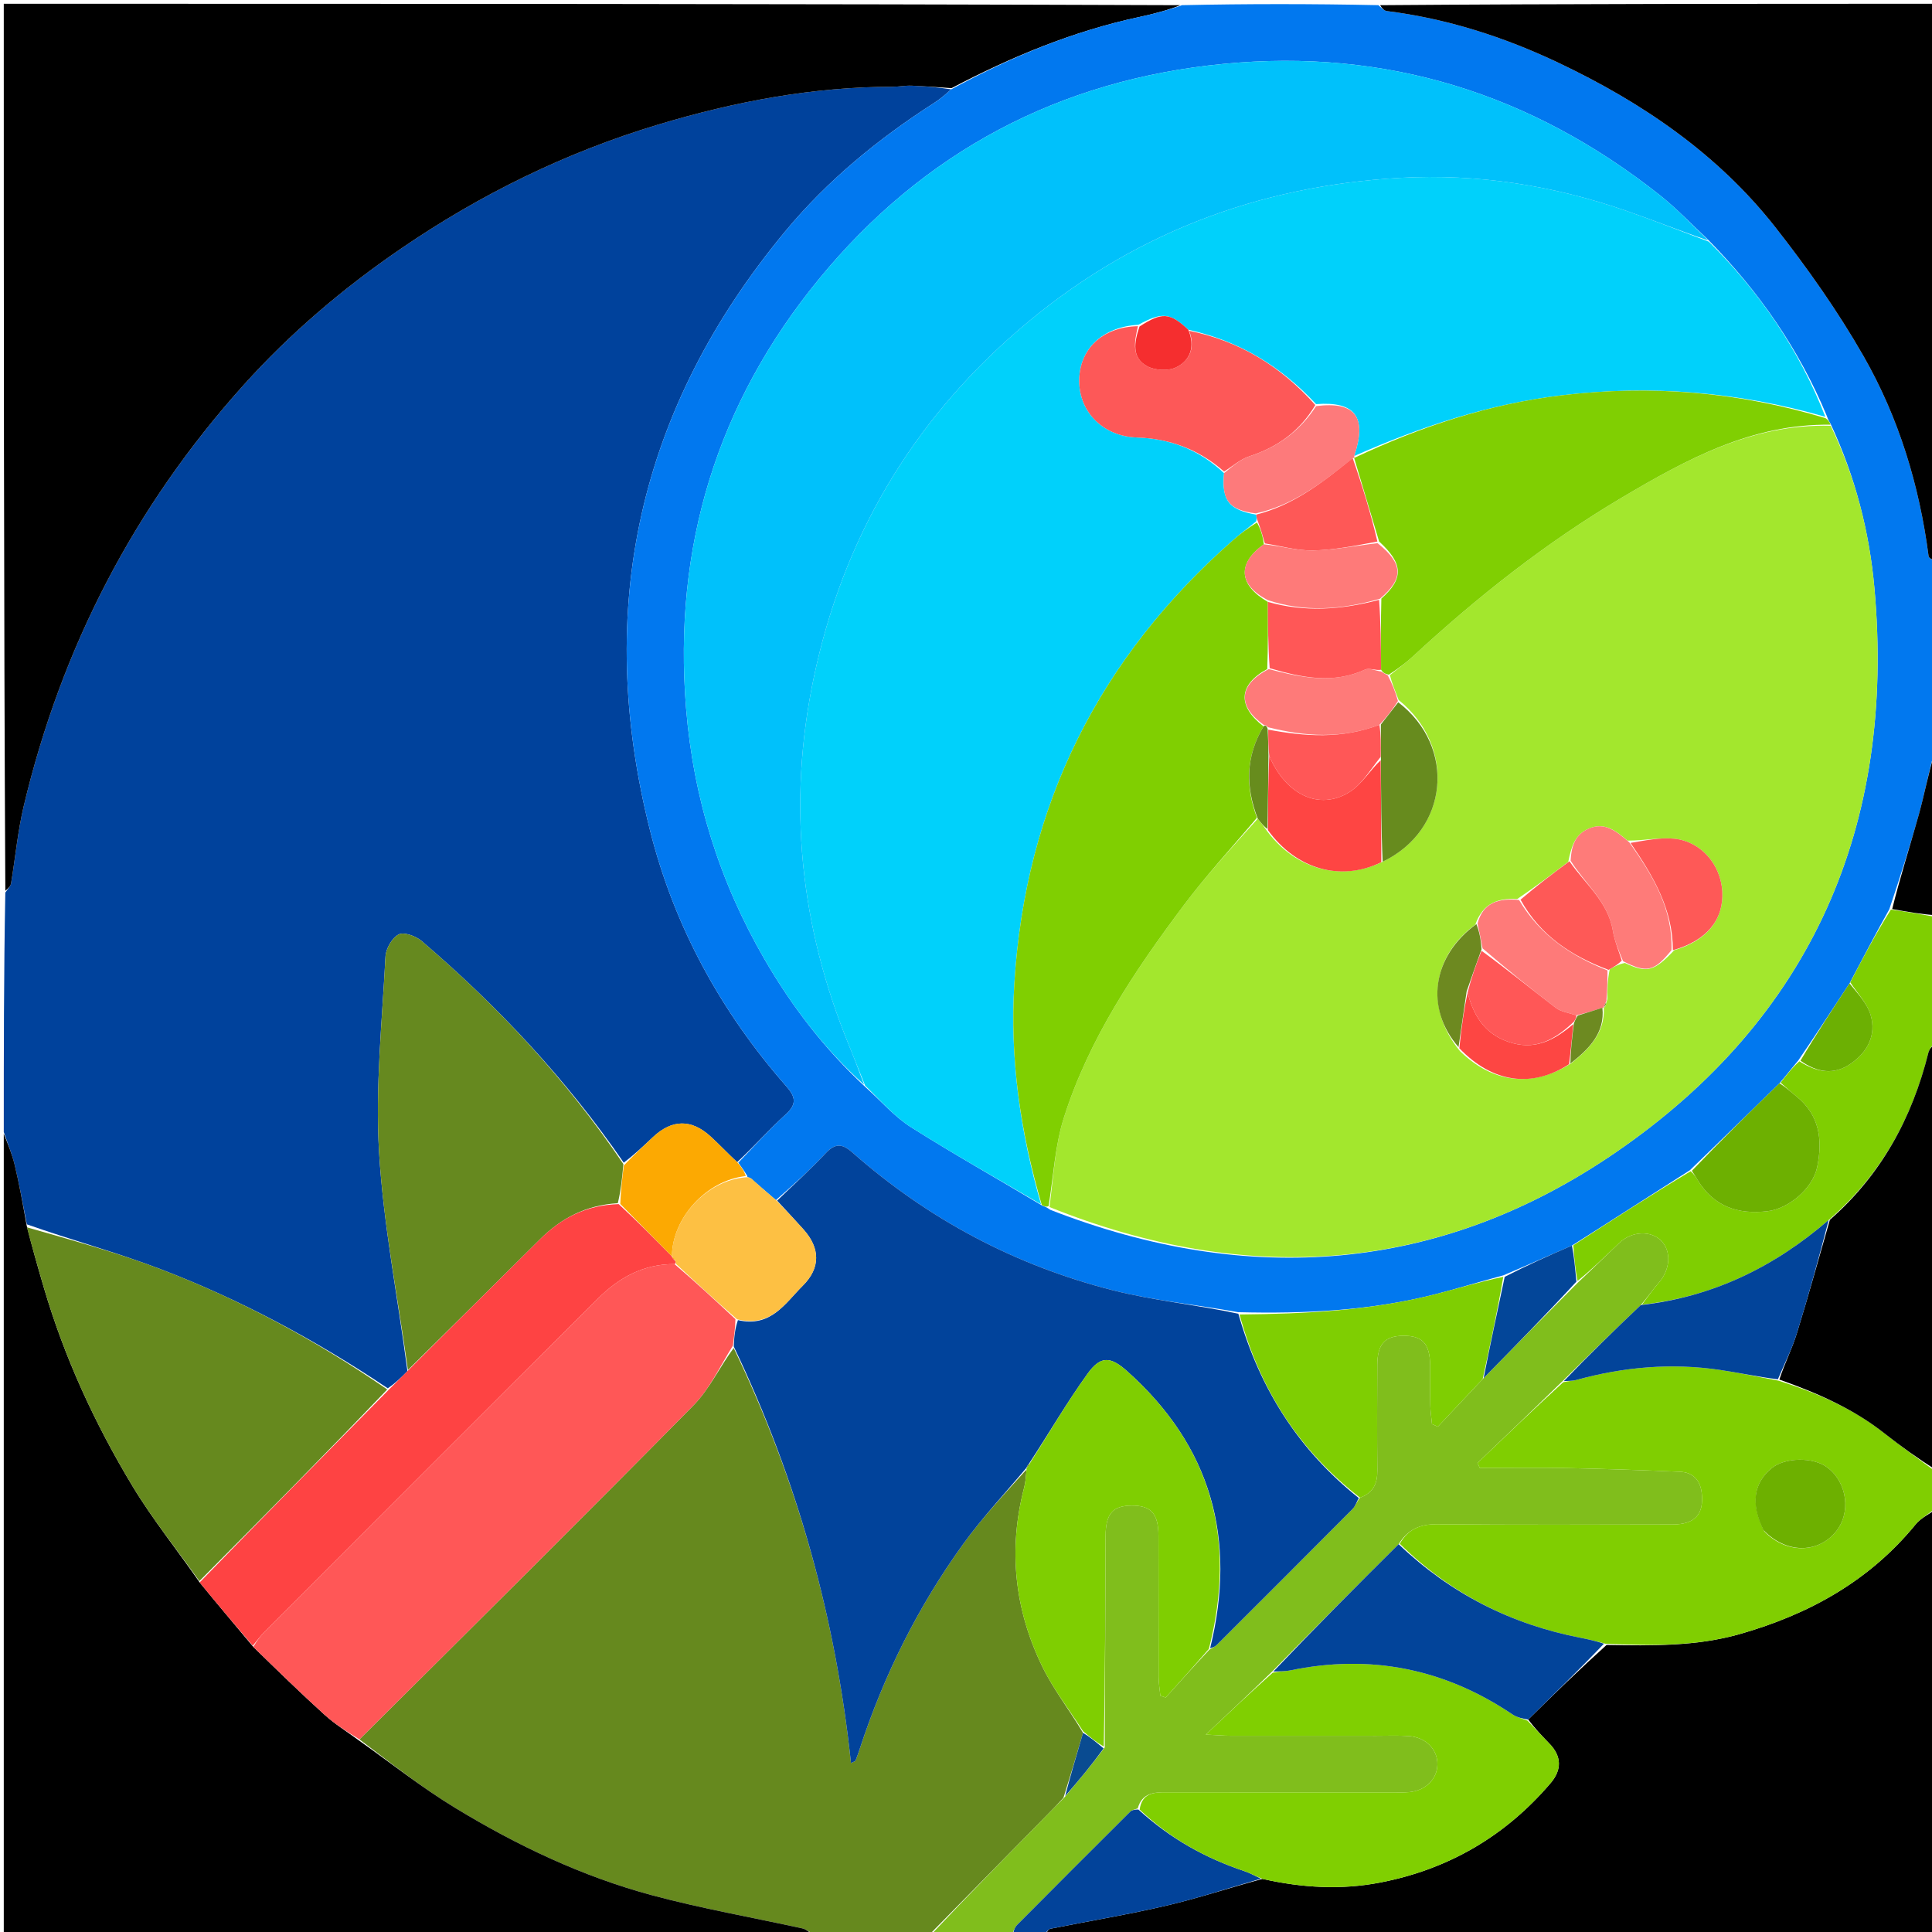 <svg version="1.1" id="Layer_1" xmlns="http://www.w3.org/2000/svg" xmlns:xlink="http://www.w3.org/1999/xlink" x="0px" y="0px"
	 width="100%" viewBox="0 0 512 512" enable-background="new 0 0 512 512" xml:space="preserve">
<path fill="#00429C" opacity="1" stroke="none" 
	d="
M1,300 
	C1,278.979 1,257.958 1.412,236.531 
	C2.205,235.451 2.809,234.815 2.929,234.099 
	C4.069,227.294 4.69,220.371 6.279,213.677 
	C16.288,171.519 35.668,134.131 64.652,101.93 
	C76.951,88.266 90.967,76.363 106.173,65.953 
	C127.252,51.522 149.932,40.385 174.422,33.017 
	C194.704,26.915 215.344,23.014 236.61,22.986 
	C238.261,22.984 239.916,22.641 241.561,22.703 
	C245.099,22.837 248.632,23.131 252.071,23.675 
	C250.522,25.081 249.13,26.266 247.605,27.244 
	C232.811,36.735 219.336,47.747 208.075,61.33 
	C169.196,108.226 157.42,161.334 172.302,220.224 
	C178.723,245.631 191.076,268.166 208.387,287.885 
	C210.82,290.657 211.236,292.581 208.247,295.306 
	C203.83,299.332 199.831,303.819 195.364,307.987 
	C192.844,305.646 190.684,303.353 188.372,301.226 
	C183.232,296.499 178.076,296.591 173.003,301.375 
	C170.484,303.75 167.953,306.114 165.307,308.119 
	C149.978,285.898 131.917,266.635 111.719,249.362 
	C110.194,248.058 107.042,246.917 105.646,247.638 
	C103.895,248.543 102.264,251.4 102.156,253.496 
	C101.266,270.764 99.43,288.129 100.454,305.311 
	C101.607,324.648 105.439,343.824 107.968,363.367 
	C106.241,365.148 104.652,366.631 102.775,367.924 
	C83.649,355.127 63.756,344.449 42.6,336.357 
	C31.016,331.927 18.991,328.651 7.113,324.46 
	C6.029,318.976 5.128,313.853 3.916,308.805 
	C3.197,305.809 1.989,302.931 1,300 
z"/>
<path fill="#000000" opacity="1" stroke="none" 
	d="
M252.167,23.359 
	C248.632,23.131 245.099,22.837 241.561,22.703 
	C239.916,22.641 238.261,22.984 236.61,22.986 
	C215.344,23.014 194.704,26.915 174.422,33.017 
	C149.932,40.385 127.252,51.522 106.173,65.953 
	C90.967,76.363 76.951,88.266 64.652,101.93 
	C35.668,134.131 16.288,171.519 6.279,213.677 
	C4.69,220.371 4.069,227.294 2.929,234.099 
	C2.809,234.815 2.205,235.451 1.412,236.062 
	C1,157.729 1,79.459 1,1 
	C104.687,1 208.375,1 312.778,1.373 
	C309.623,2.673 305.77,3.679 301.879,4.514 
	C284.35,8.276 267.976,15.07 252.167,23.359 
z"/>
<path fill="#0178EF" opacity="1" stroke="none" 
	d="
M252.071,23.675 
	C267.976,15.07 284.35,8.276 301.879,4.514 
	C305.77,3.679 309.623,2.673 313.247,1.373 
	C330.354,1 347.708,1 365.283,1.372 
	C366.177,2.152 366.816,2.838 367.53,2.928 
	C383.485,4.934 398.642,9.807 413.06,16.655 
	C435.155,27.149 455.19,40.758 470.447,60.174 
	C478.971,71.023 487.018,82.417 493.858,94.378 
	C503.196,110.707 508.647,128.617 511.096,147.36 
	C511.177,147.979 512.341,148.456 513,149 
	C513,165.688 513,182.375 512.627,199.285 
	C511.019,204.971 509.999,210.494 508.501,215.884 
	C506.173,224.256 503.52,232.538 500.675,240.994 
	C497.012,247.53 493.677,253.93 490.146,260.603 
	C485.595,267.524 481.241,274.171 476.598,280.982 
	C474.834,283.071 473.359,284.995 471.589,287.069 
	C463.579,294.824 455.863,302.429 447.821,310.14 
	C437.309,316.836 427.123,323.426 416.587,330.08 
	C410.425,332.751 404.615,335.358 398.424,337.97 
	C392.151,339.656 386.293,341.478 380.356,342.99 
	C363.322,347.329 345.938,348.189 328.14,347.744 
	C316.852,345.726 305.689,344.667 294.947,341.944 
	C269.041,335.377 245.946,323.088 225.85,305.38 
	C223.179,303.027 221.326,302.932 218.798,305.638 
	C214.716,310.008 210.246,314.015 205.634,318.034 
	C203.25,316.03 201.172,314.168 198.827,312.17 
	C198.365,311.987 198.171,311.941 198,311.943 
	C198.023,311.992 198.123,311.951 198.043,311.632 
	C197.193,310.245 196.424,309.177 195.655,308.109 
	C199.831,303.819 203.83,299.332 208.247,295.306 
	C211.236,292.581 210.82,290.657 208.387,287.885 
	C191.076,268.166 178.723,245.631 172.302,220.224 
	C157.42,161.334 169.196,108.226 208.075,61.33 
	C219.336,47.747 232.811,36.735 247.605,27.244 
	C249.13,26.266 250.522,25.081 252.071,23.675 
M229.549,288.271 
	C233.495,291.803 237.049,295.954 241.463,298.746 
	C252.735,305.877 264.39,312.403 276.3,319.561 
	C276.825,319.734 277.351,319.907 278.352,320.62 
	C330.897,341.106 381.674,337.311 428.183,305.396 
	C480.213,269.694 502.363,218.69 496.746,155.903 
	C495.412,140.992 491.724,126.462 485.104,112.266 
	C484.801,111.794 484.499,111.321 484.083,110.121 
	C476.793,92.659 466.28,77.38 452.596,63.458 
	C448.336,59.501 444.324,55.231 439.776,51.638 
	C405.885,24.867 367.508,12.763 324.308,16.922 
	C280.712,21.119 244.683,40.255 217.058,73.917 
	C190.057,106.819 178.337,144.985 181.818,187.718 
	C183.759,211.548 190.692,233.661 202.634,254.268 
	C209.837,266.698 218.491,278.017 229.549,288.271 
z"/>
<path fill="#66891E" opacity="1" stroke="none" 
	d="
M246,513 
	C235.979,513 225.958,513 215.532,512.587 
	C214.289,511.789 213.488,511.236 212.608,511.043 
	C199.342,508.133 185.926,505.788 172.825,502.27 
	C154.295,497.296 137.014,489.062 120.66,479.13 
	C111.738,473.712 103.503,467.161 95.256,460.958 
	C124.982,431.398 154.518,402.11 183.72,372.491 
	C188.027,368.123 190.75,362.193 194.434,357.238 
	C211.316,392.205 221.447,428.786 225.522,467.235 
	C226.245,466.85 226.653,466.773 226.738,466.564 
	C227.173,465.488 227.542,464.383 227.905,463.278 
	C234.274,443.871 243.292,425.758 255.233,409.214 
	C260.347,402.128 266.387,395.711 272.054,389.41 
	C271.877,391.3 271.782,392.804 271.409,394.236 
	C267.135,410.657 268.864,426.561 276.232,441.686 
	C279.173,447.723 283.404,453.132 287.018,459.219 
	C285.317,465.118 283.645,470.626 281.828,476.426 
	C280.4,478.022 279.119,479.328 277.836,480.633 
	C267.224,491.422 256.612,502.211 246,513 
z"/>
<path fill="#000000" opacity="1" stroke="none" 
	d="
M94.959,461.122 
	C103.503,467.161 111.738,473.712 120.66,479.13 
	C137.014,489.062 154.295,497.296 172.825,502.27 
	C185.926,505.788 199.342,508.133 212.608,511.043 
	C213.488,511.236 214.289,511.789 215.063,512.587 
	C143.74,513 72.48,513 1,513 
	C1,442.313 1,371.625 1,300.469 
	C1.989,302.931 3.197,305.809 3.916,308.805 
	C5.128,313.853 6.029,318.976 7.086,324.861 
	C8.611,330.844 10.093,336.038 11.616,341.22 
	C17.072,359.785 25.122,377.248 35.063,393.76 
	C40.357,402.555 46.871,410.616 52.91,419.358 
	C57.653,425.184 62.321,430.659 67.117,436.435 
	C73.49,442.653 79.646,448.668 86.021,454.441 
	C88.766,456.927 91.965,458.91 94.959,461.122 
z"/>
<path fill="#000000" opacity="1" stroke="none" 
	d="
M513,400 
	C513,437.619 513,475.239 513,513 
	C434.646,513 356.292,513 277.414,512.587 
	C277.395,511.814 277.856,511.237 278.411,511.127 
	C288.658,509.081 298.982,507.377 309.15,505 
	C317.581,503.028 325.83,500.278 334.573,497.926 
	C345.171,500.319 355.479,500.875 365.719,498.901 
	C383.806,495.414 398.946,486.602 410.932,472.535 
	C413.979,468.959 413.82,465.393 410.633,462.099 
	C408.679,460.079 406.753,458.034 404.982,455.702 
	C411.868,448.905 418.586,442.406 425.753,435.934 
	C437.917,436.139 449.594,436.309 461.061,433.043 
	C479.441,427.807 495.448,418.954 507.706,403.927 
	C509.052,402.277 511.216,401.293 513,400 
z"/>
<path fill="#80BE1C" opacity="1" stroke="none" 
	d="
M246.469,513 
	C256.612,502.211 267.224,491.422 277.836,480.633 
	C279.119,479.328 280.4,478.022 282.131,476.267 
	C285.96,471.74 289.34,467.664 292.771,463.084 
	C292.874,444.097 292.912,425.613 292.988,407.129 
	C293.012,401.147 294.87,399.023 299.922,398.993 
	C305.02,398.962 306.988,401.106 307.008,406.973 
	C307.05,419.463 307.004,431.953 307.045,444.444 
	C307.05,446.096 307.348,447.747 307.511,449.398 
	C307.983,449.551 308.456,449.705 308.929,449.858 
	C312.667,445.701 316.405,441.543 320.484,437.191 
	C321.374,436.64 322.005,436.367 322.458,435.916 
	C334.473,423.93 346.482,411.937 358.442,399.896 
	C359.199,399.134 359.55,397.969 360.435,396.911 
	C364.042,395.544 365.041,393.027 365.009,389.687 
	C364.919,380.361 364.941,371.034 364.998,361.707 
	C365.031,356.18 366.993,354.051 371.847,353.994 
	C376.966,353.934 378.94,356.088 379.01,361.901 
	C379.053,365.398 378.971,368.897 379.042,372.393 
	C379.076,374.062 379.333,375.727 379.49,377.394 
	C380.009,377.625 380.529,377.855 381.048,378.086 
	C385.01,373.875 388.972,369.663 393.185,365.195 
	C401.594,356.631 409.752,348.324 418.205,339.855 
	C422.049,336.249 425.563,332.771 429.153,329.372 
	C432.466,326.236 437.505,326.032 440.252,328.826 
	C442.997,331.62 442.632,336.503 439.58,339.958 
	C437.974,341.776 436.606,343.804 434.837,345.85 
	C427.702,352.628 420.861,359.294 413.85,366.252 
	C406.306,373.594 398.931,380.644 391.555,387.693 
	C391.759,388.137 391.962,388.58 392.166,389.024 
	C399.897,389.024 407.631,388.901 415.359,389.054 
	C425.31,389.252 435.26,389.604 445.204,390.031 
	C448.669,390.18 450.608,392.261 450.983,395.739 
	C451.584,401.321 449.167,403.991 443.229,404.003 
	C422.442,404.044 401.653,404.129 380.867,403.936 
	C376.363,403.894 373.146,405.246 370.65,409.227 
	C359.235,420.55 348.127,431.757 336.851,443.256 
	C331.317,448.602 325.949,453.654 319.547,459.68 
	C322.747,459.841 324.331,459.987 325.915,459.989 
	C338.881,460.008 351.847,459.998 364.814,460.002 
	C367.639,460.002 370.474,459.882 373.289,460.067 
	C377.858,460.368 381.033,463.635 380.927,467.668 
	C380.826,471.527 377.777,474.534 373.442,474.935 
	C371.958,475.072 370.453,474.996 368.957,474.996 
	C349.009,474.999 329.061,475.019 309.113,474.979 
	C305.764,474.972 302.665,475.127 301.507,479.258 
	C300.609,479.534 299.929,479.708 299.5,480.134 
	C289.493,490.099 279.498,500.076 269.558,510.108 
	C268.819,510.854 268.509,512.026 268,513 
	C260.979,513 253.958,513 246.469,513 
z"/>
<path fill="#000000" opacity="1" stroke="none" 
	d="
M513,148.531 
	C512.341,148.456 511.177,147.979 511.096,147.36 
	C508.647,128.617 503.196,110.707 493.858,94.378 
	C487.018,82.417 478.971,71.023 470.447,60.174 
	C455.19,40.758 435.155,27.149 413.06,16.655 
	C398.642,9.807 383.485,4.934 367.53,2.928 
	C366.816,2.838 366.177,2.152 365.752,1.372 
	C414.927,1 463.854,1 513,1 
	C513,50.021 513,99.042 513,148.531 
z"/>
<path fill="#80CE01" opacity="1" stroke="none" 
	d="
M370.956,409.111 
	C373.146,405.246 376.363,403.894 380.867,403.936 
	C401.653,404.129 422.442,404.044 443.229,404.003 
	C449.167,403.991 451.584,401.321 450.983,395.739 
	C450.608,392.261 448.669,390.18 445.204,390.031 
	C435.26,389.604 425.31,389.252 415.359,389.054 
	C407.631,388.901 399.897,389.024 392.166,389.024 
	C391.962,388.58 391.759,388.137 391.555,387.693 
	C398.931,380.644 406.306,373.594 414.266,366.302 
	C415.834,365.944 416.853,365.956 417.796,365.695 
	C430.308,362.239 442.993,361.149 455.857,363.051 
	C460.934,363.801 465.96,364.901 471.394,365.906 
	C481.7,369.201 491.147,373.336 499.422,379.874 
	C503.851,383.373 508.468,386.633 513,390 
	C513,393.031 513,396.061 513,399.546 
	C511.216,401.293 509.052,402.277 507.706,403.927 
	C495.448,418.954 479.441,427.807 461.061,433.043 
	C449.594,436.309 437.917,436.139 425.512,435.621 
	C422.87,434.872 420.924,434.433 418.966,434.055 
	C400.493,430.491 384.406,422.338 370.956,409.111 
M467.548,405.823 
	C473.224,411.658 481.518,411.781 486.362,406.101 
	C490.654,401.07 489.614,392.844 484.178,388.824 
	C480.495,386.099 473.119,386.195 469.594,389.014 
	C464.726,392.906 463.866,398.557 467.548,405.823 
z"/>
<path fill="#7FCE01" opacity="1" stroke="none" 
	d="
M435.131,345.738 
	C436.606,343.804 437.974,341.776 439.58,339.958 
	C442.632,336.503 442.997,331.62 440.252,328.826 
	C437.505,326.032 432.466,326.236 429.153,329.372 
	C425.563,332.771 422.049,336.249 418.073,339.469 
	C417.409,336.169 417.173,333.093 416.938,330.017 
	C427.123,323.426 437.309,316.836 448.039,310.383 
	C449.006,311.231 449.423,311.945 449.85,312.653 
	C454.147,319.778 460.635,321.942 468.548,320.961 
	C473.98,320.288 480.366,315.006 481.557,309.337 
	C483.058,302.193 482.263,295.456 475.969,290.472 
	C474.556,289.352 473.243,288.107 471.884,286.92 
	C473.359,284.995 474.834,283.071 476.848,281.255 
	C481.603,284.253 485.997,284.942 490.388,281.939 
	C494.913,278.845 497.283,274.342 495.748,269.035 
	C494.835,265.876 492.203,263.214 490.343,260.329 
	C493.677,253.93 497.012,247.53 501.117,241.051 
	C505.593,241.648 509.296,242.324 513,243 
	C513,254.021 513,265.042 512.637,276.305 
	C511.851,277.373 511.249,278.155 511.03,279.032 
	C506.704,296.358 498.488,311.378 484.621,323.322 
	C470.157,335.774 453.978,343.69 435.131,345.738 
z"/>
<path fill="#000000" opacity="1" stroke="none" 
	d="
M484.937,323.256 
	C498.488,311.378 506.704,296.358 511.03,279.032 
	C511.249,278.155 511.851,277.373 512.637,276.774 
	C513,314.354 513,351.708 513,389.531 
	C508.468,386.633 503.851,383.373 499.422,379.874 
	C491.147,373.336 481.7,369.201 471.548,365.594 
	C472.953,361.288 474.91,357.457 476.163,353.409 
	C479.26,343.411 482.034,333.314 484.937,323.256 
z"/>
<path fill="#02439A" opacity="1" stroke="none" 
	d="
M268.45,513 
	C268.509,512.026 268.819,510.854 269.558,510.108 
	C279.498,500.076 289.493,490.099 299.5,480.134 
	C299.929,479.708 300.609,479.534 301.681,479.54 
	C310.19,487.306 319.527,492.455 329.868,495.902 
	C331.352,496.397 332.731,497.208 334.159,497.873 
	C325.83,500.278 317.581,503.028 309.15,505 
	C298.982,507.377 288.658,509.081 278.411,511.127 
	C277.856,511.237 277.395,511.814 276.945,512.587 
	C274.3,513 271.6,513 268.45,513 
z"/>
<path fill="#000000" opacity="1" stroke="none" 
	d="
M513,242.531 
	C509.296,242.324 505.593,241.648 501.447,240.915 
	C503.52,232.538 506.173,224.256 508.501,215.884 
	C509.999,210.494 511.019,204.971 512.627,199.754 
	C513,214.021 513,228.042 513,242.531 
z"/>
<path fill="#66891E" opacity="1" stroke="none" 
	d="
M52.835,419.008 
	C46.871,410.616 40.357,402.555 35.063,393.76 
	C25.122,377.248 17.072,359.785 11.616,341.22 
	C10.093,336.038 8.611,330.844 7.138,325.255 
	C18.991,328.651 31.016,331.927 42.6,336.357 
	C63.756,344.449 83.649,355.127 102.624,368.219 
	C86.12,385.472 69.477,402.24 52.835,419.008 
z"/>
<path fill="#66891F" opacity="1" stroke="none" 
	d="
M108.106,363.071 
	C105.439,343.824 101.607,324.648 100.454,305.311 
	C99.43,288.129 101.266,270.764 102.156,253.496 
	C102.264,251.4 103.895,248.543 105.646,247.638 
	C107.042,246.917 110.194,248.058 111.719,249.362 
	C131.917,266.635 149.978,285.898 165.204,308.496 
	C164.864,312.432 164.507,315.627 163.726,318.862 
	C155.286,319.357 148.721,322.83 143.099,328.427 
	C131.467,340.007 119.774,351.526 108.106,363.071 
z"/>
<path fill="#FE4343" opacity="1" stroke="none" 
	d="
M107.968,363.367 
	C119.774,351.526 131.467,340.007 143.099,328.427 
	C148.721,322.83 155.286,319.357 163.957,319.101 
	C169.099,323.852 173.585,328.404 178.056,332.956 
	C178.039,332.956 178.008,332.957 178.124,333.169 
	C178.432,333.651 178.68,333.853 179.037,334.241 
	C179.126,334.661 179.16,334.83 178.755,334.994 
	C170.294,334.985 163.877,338.741 158.459,344.131 
	C128.97,373.468 99.593,402.917 70.195,432.346 
	C69.03,433.513 68.053,434.867 66.988,436.134 
	C62.321,430.659 57.653,425.184 52.91,419.358 
	C69.477,402.24 86.12,385.472 102.913,368.409 
	C104.652,366.631 106.241,365.148 107.968,363.367 
z"/>
<path fill="#FCA902" opacity="1" stroke="none" 
	d="
M178.072,332.957 
	C173.585,328.404 169.099,323.852 164.381,319.061 
	C164.507,315.627 164.864,312.432 165.325,308.86 
	C167.953,306.114 170.484,303.75 173.003,301.375 
	C178.076,296.591 183.232,296.499 188.372,301.226 
	C190.684,303.353 192.844,305.646 195.364,307.987 
	C196.424,309.177 197.193,310.245 197.632,311.671 
	C187.262,312.789 178.126,322.731 178.072,332.957 
z"/>
<path fill="#A3E72D" opacity="1" stroke="none" 
	d="
M485.157,112.833 
	C491.724,126.462 495.412,140.992 496.746,155.903 
	C502.363,218.69 480.213,269.694 428.183,305.396 
	C381.674,337.311 330.897,341.106 278.133,319.885 
	C279.197,311.494 279.607,303.561 281.931,296.235 
	C288.554,275.351 300.646,257.333 313.651,239.986 
	C319.71,231.905 326.601,224.448 333.322,216.952 
	C334.296,218.181 335.062,219.165 335.951,220.465 
	C343.684,230.595 355.551,233.646 366.417,228.367 
	C383.947,219.987 385.999,197.926 370.648,185.494 
	C369.736,183.137 368.891,181.111 368.331,178.91 
	C370.546,177.158 372.564,175.678 374.391,173.991 
	C391.525,158.165 409.756,143.743 429.84,131.849 
	C446.92,121.733 464.347,112.265 485.157,112.833 
M425.365,266.794 
	C425.524,266.374 425.683,265.955 425.972,264.769 
	C425.98,262.237 425.988,259.706 426.594,256.885 
	C427.713,256.215 428.832,255.546 430.622,255.197 
	C436.471,257.967 438.36,257.449 443.698,251.81 
	C452.256,249.327 456.828,243.747 456.422,236.281 
	C456.038,229.203 450.848,223.031 443.783,222.279 
	C439.908,221.866 435.893,222.766 431.312,222.779 
	C428.351,220.285 425.385,217.775 421.089,219.572 
	C417.299,221.157 416.423,224.431 415.603,228.398 
	C411.354,231.63 407.105,234.862 402.059,238.264 
	C397.046,237.965 393.017,239.261 390.97,245.032 
	C379.465,253.485 377.584,267.216 386.889,278.538 
	C395.667,287.101 406.108,288.353 416.474,281.725 
	C421.204,277.891 425.359,273.725 425.018,267.009 
	C425.018,267.009 424.958,267.022 425.365,266.794 
z"/>
<path fill="#00D1FB" opacity="1" stroke="none" 
	d="
M452.885,64.052 
	C466.28,77.38 476.793,92.659 483.746,110.46 
	C460.626,103.816 437.429,101.93 413.769,104.769 
	C394.551,107.076 376.5,113.067 358.861,120.863 
	C362.333,110.554 359.191,106.295 348.773,107.098 
	C339.38,97.011 328.4,90.336 314.921,87.389 
	C310.025,82.804 307.987,82.648 301.676,86.071 
	C292.092,86.62 285.986,92.611 286.005,100.969 
	C286.023,109.262 292.419,115.654 301.339,115.942 
	C310.141,116.227 317.801,119.172 324.376,125.385 
	C323.704,132.677 325.739,135.142 332.89,136.384 
	C333.018,137.138 333.082,137.57 332.873,138.205 
	C330.663,139.977 328.669,141.483 326.797,143.128 
	C291.328,174.293 271.744,213.304 268.819,260.547 
	C267.583,280.527 270.396,300.008 275.892,319.17 
	C264.39,312.403 252.735,305.877 241.463,298.746 
	C237.049,295.954 233.495,291.803 229.264,287.69 
	C227.637,283.713 226.331,280.303 224.946,276.925 
	C212.044,245.444 208.637,213.018 215.636,179.674 
	C223.38,142.786 241.45,111.971 270.11,87.295 
	C299.205,62.244 333.077,49.257 371.099,47.132 
	C391.521,45.99 411.581,49.138 430.967,55.864 
	C438.334,58.419 445.583,61.312 452.885,64.052 
z"/>
<path fill="#00C1FB" opacity="1" stroke="none" 
	d="
M452.741,63.755 
	C445.583,61.312 438.334,58.419 430.967,55.864 
	C411.581,49.138 391.521,45.99 371.099,47.132 
	C333.077,49.257 299.205,62.244 270.11,87.295 
	C241.45,111.971 223.38,142.786 215.636,179.674 
	C208.637,213.018 212.044,245.444 224.946,276.925 
	C226.331,280.303 227.637,283.713 229.01,287.469 
	C218.491,278.017 209.837,266.698 202.634,254.268 
	C190.692,233.661 183.759,211.548 181.818,187.718 
	C178.337,144.985 190.057,106.819 217.058,73.917 
	C244.683,40.255 280.712,21.119 324.308,16.922 
	C367.508,12.763 405.885,24.867 439.776,51.638 
	C444.324,55.231 448.336,59.501 452.741,63.755 
z"/>
<path fill="#01439B" opacity="1" stroke="none" 
	d="
M360.09,396.991 
	C359.55,397.969 359.199,399.134 358.442,399.896 
	C346.482,411.937 334.473,423.93 322.458,435.916 
	C322.005,436.367 321.374,436.64 320.703,436.79 
	C327.843,407.82 320.977,383.255 298.679,363.358 
	C294.262,359.416 291.668,359.279 288.253,364.002 
	C282.733,371.639 277.99,379.838 272.675,387.925 
	C272.282,388.37 272.133,388.691 271.995,389.011 
	C272.004,389.01 272.007,388.99 272.007,388.99 
	C266.387,395.711 260.347,402.128 255.233,409.214 
	C243.292,425.758 234.274,443.871 227.905,463.278 
	C227.542,464.383 227.173,465.488 226.738,466.564 
	C226.653,466.773 226.245,466.85 225.522,467.235 
	C221.447,428.786 211.316,392.205 194.458,356.843 
	C194.547,354.071 194.839,351.946 195.559,349.85 
	C204.316,351.879 208.098,345.347 212.743,340.728 
	C217.492,336.005 217.39,330.784 212.926,325.799 
	C210.626,323.231 208.271,320.715 205.941,318.175 
	C210.246,314.015 214.716,310.008 218.798,305.638 
	C221.326,302.932 223.179,303.027 225.85,305.38 
	C245.946,323.088 269.041,335.377 294.947,341.944 
	C305.689,344.667 316.852,345.726 328.177,348.153 
	C333.884,368.221 344.277,384.379 360.09,396.991 
z"/>
<path fill="#80CF01" opacity="1" stroke="none" 
	d="
M276.096,319.365 
	C270.396,300.008 267.583,280.527 268.819,260.547 
	C271.744,213.304 291.328,174.293 326.797,143.128 
	C328.669,141.483 330.663,139.977 333.112,138.462 
	C334.151,140.349 334.677,142.181 334.934,144.243 
	C327.777,149.385 328.286,155.023 335.988,159.506 
	C336.026,165.665 336.057,171.36 335.835,177.293 
	C328.133,181.496 327.911,187.164 334.848,192.488 
	C330.081,200.498 330.052,208.501 333.114,216.708 
	C326.601,224.448 319.71,231.905 313.651,239.986 
	C300.646,257.333 288.554,275.351 281.931,296.235 
	C279.607,303.561 279.197,311.494 277.895,319.615 
	C277.351,319.907 276.825,319.734 276.096,319.365 
z"/>
<path fill="#80CF02" opacity="1" stroke="none" 
	d="
M359.084,121.255 
	C376.5,113.067 394.551,107.076 413.769,104.769 
	C437.429,101.93 460.626,103.816 483.803,110.824 
	C484.499,111.321 484.801,111.794 485.13,112.549 
	C464.347,112.265 446.92,121.733 429.84,131.849 
	C409.756,143.743 391.525,158.165 374.391,173.991 
	C372.564,175.678 370.546,177.158 368.055,178.805 
	C366.995,178.57 366.496,178.264 365.998,177.494 
	C365.953,170.995 365.907,164.96 366.073,158.639 
	C372.08,153.312 371.872,149.348 365.482,143.5 
	C363.222,135.862 361.005,128.655 358.875,121.419 
	C358.961,121.39 359.084,121.255 359.084,121.255 
z"/>
<path fill="#7FCE02" opacity="1" stroke="none" 
	d="
M360.435,396.911 
	C344.277,384.379 333.884,368.221 328.494,348.354 
	C345.938,348.189 363.322,347.329 380.356,342.99 
	C386.293,341.478 392.151,339.656 398.383,338.377 
	C396.791,347.67 394.862,356.561 392.933,365.452 
	C388.972,369.663 385.01,373.875 381.048,378.086 
	C380.529,377.855 380.009,377.625 379.49,377.394 
	C379.333,375.727 379.076,374.062 379.042,372.393 
	C378.971,368.897 379.053,365.398 379.01,361.901 
	C378.94,356.088 376.966,353.934 371.847,353.994 
	C366.993,354.051 365.031,356.18 364.998,361.707 
	C364.941,371.034 364.919,380.361 365.009,389.687 
	C365.041,393.027 364.042,395.544 360.435,396.911 
z"/>
<path fill="#FDC043" opacity="1" stroke="none" 
	d="
M205.634,318.034 
	C208.271,320.715 210.626,323.231 212.926,325.799 
	C217.39,330.784 217.492,336.005 212.743,340.728 
	C208.098,345.347 204.316,351.879 195.326,349.618 
	C189.508,344.57 184.351,339.784 179.195,334.999 
	C179.16,334.83 179.126,334.661 178.92,334.028 
	C178.567,333.282 178.321,333.079 178.008,332.957 
	C178.008,332.957 178.039,332.956 178.056,332.956 
	C178.126,322.731 187.262,312.789 197.713,311.99 
	C198.123,311.951 198.023,311.992 198.111,312.07 
	C198.497,312.201 198.796,312.253 199.094,312.306 
	C201.172,314.168 203.25,316.03 205.634,318.034 
z"/>
<path fill="#6DB001" opacity="1" stroke="none" 
	d="
M471.589,287.069 
	C473.243,288.107 474.556,289.352 475.969,290.472 
	C482.263,295.456 483.058,302.193 481.557,309.337 
	C480.366,315.006 473.98,320.288 468.548,320.961 
	C460.635,321.942 454.147,319.778 449.85,312.653 
	C449.423,311.945 449.006,311.231 448.366,310.277 
	C455.863,302.429 463.579,294.824 471.589,287.069 
z"/>
<path fill="#034699" opacity="1" stroke="none" 
	d="
M393.185,365.195 
	C394.862,356.561 396.791,347.67 398.762,338.372 
	C404.615,335.358 410.425,332.751 416.587,330.08 
	C417.173,333.093 417.409,336.169 417.777,339.631 
	C409.752,348.324 401.594,356.631 393.185,365.195 
z"/>
<path fill="#6CB003" opacity="1" stroke="none" 
	d="
M490.146,260.603 
	C492.203,263.214 494.835,265.876 495.748,269.035 
	C497.283,274.342 494.913,278.845 490.388,281.939 
	C485.997,284.942 481.603,284.253 477.137,281.091 
	C481.241,274.171 485.595,267.524 490.146,260.603 
z"/>
<path fill="#FCA902" opacity="1" stroke="none" 
	d="
M198.827,312.17 
	C198.796,312.253 198.497,312.201 198.088,312.021 
	C198.171,311.941 198.365,311.987 198.827,312.17 
z"/>
<path fill="#FF5757" opacity="1" stroke="none" 
	d="
M178.755,334.994 
	C184.351,339.784 189.508,344.57 194.898,349.588 
	C194.839,351.946 194.547,354.071 194.231,356.591 
	C190.75,362.193 188.027,368.123 183.72,372.491 
	C154.518,402.11 124.982,431.398 95.256,460.958 
	C91.965,458.91 88.766,456.927 86.021,454.441 
	C79.646,448.668 73.49,442.653 67.117,436.435 
	C68.053,434.867 69.03,433.513 70.195,432.346 
	C99.593,402.917 128.97,373.468 158.459,344.131 
	C163.877,338.741 170.294,334.985 178.755,334.994 
z"/>
<path fill="#7FCE01" opacity="1" stroke="none" 
	d="
M272.919,387.8 
	C277.99,379.838 282.733,371.639 288.253,364.002 
	C291.668,359.279 294.262,359.416 298.679,363.358 
	C320.977,383.255 327.843,407.82 320.362,436.986 
	C316.405,441.543 312.667,445.701 308.929,449.858 
	C308.456,449.705 307.983,449.551 307.511,449.398 
	C307.348,447.747 307.05,446.096 307.045,444.444 
	C307.004,431.953 307.05,419.463 307.008,406.973 
	C306.988,401.106 305.02,398.962 299.922,398.993 
	C294.87,399.023 293.012,401.147 292.988,407.129 
	C292.912,425.613 292.874,444.097 292.521,462.849 
	C290.496,461.687 288.772,460.257 287.049,458.827 
	C283.404,453.132 279.173,447.723 276.232,441.686 
	C268.864,426.561 267.135,410.657 271.409,394.236 
	C271.782,392.804 271.877,391.3 272.054,389.41 
	C272.007,388.99 272.004,389.01 272.237,388.888 
	C272.62,388.445 272.769,388.122 272.919,387.8 
z"/>
<path fill="#094B91" opacity="1" stroke="none" 
	d="
M287.018,459.219 
	C288.772,460.257 290.496,461.687 292.47,463.352 
	C289.34,467.664 285.96,471.74 282.277,475.976 
	C283.645,470.626 285.317,465.118 287.018,459.219 
z"/>
<path fill="#80CF01" opacity="1" stroke="none" 
	d="
M334.573,497.926 
	C332.731,497.208 331.352,496.397 329.868,495.902 
	C319.527,492.455 310.19,487.306 302.016,479.556 
	C302.665,475.127 305.764,474.972 309.113,474.979 
	C329.061,475.019 349.009,474.999 368.957,474.996 
	C370.453,474.996 371.958,475.072 373.442,474.935 
	C377.777,474.534 380.826,471.527 380.927,467.668 
	C381.033,463.635 377.858,460.368 373.289,460.067 
	C370.474,459.882 367.639,460.002 364.814,460.002 
	C351.847,459.998 338.881,460.008 325.915,459.989 
	C324.331,459.987 322.747,459.841 319.547,459.68 
	C325.949,453.654 331.317,448.602 337.282,443.275 
	C339.202,442.904 340.554,442.955 341.84,442.688 
	C363.141,438.266 382.771,442.179 400.805,454.328 
	C401.983,455.121 403.471,455.453 404.814,456 
	C406.753,458.034 408.679,460.079 410.633,462.099 
	C413.82,465.393 413.979,468.959 410.932,472.535 
	C398.946,486.602 383.806,495.414 365.719,498.901 
	C355.479,500.875 345.171,500.319 334.573,497.926 
z"/>
<path fill="#02449A" opacity="1" stroke="none" 
	d="
M404.982,455.702 
	C403.471,455.453 401.983,455.121 400.805,454.328 
	C382.771,442.179 363.141,438.266 341.84,442.688 
	C340.554,442.955 339.202,442.904 337.449,442.982 
	C348.127,431.757 359.235,420.55 370.65,409.227 
	C384.406,422.338 400.493,430.491 418.966,434.055 
	C420.924,434.433 422.87,434.872 425.063,435.596 
	C418.586,442.406 411.868,448.905 404.982,455.702 
z"/>
<path fill="#02449A" opacity="1" stroke="none" 
	d="
M484.621,323.322 
	C482.034,333.314 479.26,343.411 476.163,353.409 
	C474.91,357.457 472.953,361.288 471.162,365.529 
	C465.96,364.901 460.934,363.801 455.857,363.051 
	C442.993,361.149 430.308,362.239 417.796,365.695 
	C416.853,365.956 415.834,365.944 414.435,366.01 
	C420.861,359.294 427.702,352.628 434.837,345.85 
	C453.978,343.69 470.157,335.774 484.621,323.322 
z"/>
<path fill="#6DB000" opacity="1" stroke="none" 
	d="
M467.341,405.5 
	C463.866,398.557 464.726,392.906 469.594,389.014 
	C473.119,386.195 480.495,386.099 484.178,388.824 
	C489.614,392.844 490.654,401.07 486.362,406.101 
	C481.518,411.781 473.224,411.658 467.341,405.5 
z"/>
<path fill="#FCA902" opacity="1" stroke="none" 
	d="
M178.124,333.169 
	C178.321,333.079 178.567,333.282 178.865,333.776 
	C178.68,333.853 178.432,333.651 178.124,333.169 
z"/>
<path fill="#FE4543" opacity="1" stroke="none" 
	d="
M366.065,228.491 
	C355.551,233.646 343.684,230.595 336.01,219.985 
	C336.02,212.817 336.092,206.446 336.361,200.34 
	C340.764,210.616 349.514,214.84 357.504,209.985 
	C360.859,207.946 363.092,204.061 365.896,201.479 
	C365.992,210.792 366.028,219.642 366.065,228.491 
z"/>
<path fill="#FE7B79" opacity="1" stroke="none" 
	d="
M416.229,228.082 
	C416.423,224.431 417.299,221.157 421.089,219.572 
	C425.385,217.775 428.351,220.285 431.785,223.228 
	C438.126,232.18 443.338,240.932 442.957,251.812 
	C438.36,257.449 436.471,257.967 430.125,254.715 
	C428.874,251.705 427.845,249.223 427.417,246.641 
	C426.138,238.93 420.029,234.219 416.229,228.082 
z"/>
<path fill="#FE7A79" opacity="1" stroke="none" 
	d="
M365.998,177.958 
	C366.496,178.264 366.995,178.57 367.769,178.981 
	C368.891,181.111 369.736,183.137 370.471,185.776 
	C368.887,188.26 367.414,190.132 365.565,192.074 
	C355.598,195.874 345.889,195.191 335.998,192.72 
	C335.639,192.255 335.357,192.139 335.01,192.18 
	C327.911,187.164 328.133,181.496 336.222,177.312 
	C345.12,179.638 353.349,181.301 361.755,177.446 
	C362.859,176.939 364.569,177.755 365.998,177.958 
z"/>
<path fill="#FE7A79" opacity="1" stroke="none" 
	d="
M391.558,244.732 
	C393.017,239.261 397.046,237.965 402.56,238.504 
	C408.213,247.991 416.478,253.362 425.996,257.174 
	C425.988,259.706 425.98,262.237 425.714,265.266 
	C425.29,266.183 425.124,266.602 424.958,267.022 
	C424.958,267.022 425.018,267.009 424.666,267.105 
	C422.249,267.843 420.184,268.486 417.74,269.074 
	C415.653,268.394 413.666,268.135 412.286,267.082 
	C405.732,262.078 399.342,256.857 392.898,251.33 
	C392.455,248.875 392.006,246.804 391.558,244.732 
z"/>
<path fill="#678B1E" opacity="1" stroke="none" 
	d="
M365.94,192.003 
	C367.414,190.132 368.887,188.26 370.539,186.107 
	C385.999,197.926 383.947,219.987 366.417,228.367 
	C366.028,219.642 365.992,210.792 365.954,201.032 
	C365.948,197.415 365.944,194.709 365.94,192.003 
z"/>
<path fill="#FE5957" opacity="1" stroke="none" 
	d="
M443.328,251.811 
	C443.338,240.932 438.126,232.18 432.099,223.376 
	C435.893,222.766 439.908,221.866 443.783,222.279 
	C450.848,223.031 456.038,229.203 456.422,236.281 
	C456.828,243.747 452.256,249.327 443.328,251.811 
z"/>
<path fill="#FE5957" opacity="1" stroke="none" 
	d="
M426.295,257.029 
	C416.478,253.362 408.213,247.991 402.958,238.42 
	C407.105,234.862 411.354,231.63 415.916,228.24 
	C420.029,234.219 426.138,238.93 427.417,246.641 
	C427.845,249.223 428.874,251.705 429.79,254.554 
	C428.832,255.546 427.713,256.215 426.295,257.029 
z"/>
<path fill="#FD4643" opacity="1" stroke="none" 
	d="
M415.843,282.01 
	C406.108,288.353 395.667,287.101 386.739,277.796 
	C387.282,272.283 387.975,267.511 388.933,263.033 
	C390.65,269.918 394.168,274.653 400.964,276.473 
	C407.524,278.229 412.422,275.184 416.951,271.411 
	C416.594,275.222 416.218,278.616 415.843,282.01 
z"/>
<path fill="#6D8920" opacity="1" stroke="none" 
	d="
M388.668,262.74 
	C387.975,267.511 387.282,272.283 386.525,277.505 
	C377.584,267.216 379.465,253.485 391.264,244.882 
	C392.006,246.804 392.455,248.875 392.624,251.583 
	C391.119,255.726 389.894,259.233 388.668,262.74 
z"/>
<path fill="#678C1D" opacity="1" stroke="none" 
	d="
M334.848,192.488 
	C335.357,192.139 335.639,192.255 335.948,193.168 
	C336.082,195.897 336.123,197.986 336.164,200.074 
	C336.092,206.446 336.02,212.817 335.888,219.669 
	C335.062,219.165 334.296,218.181 333.322,216.952 
	C330.052,208.501 330.081,200.498 334.848,192.488 
z"/>
<path fill="#6D8A21" opacity="1" stroke="none" 
	d="
M416.159,281.868 
	C416.218,278.616 416.594,275.222 417.106,271.181 
	C417.535,270.065 417.827,269.597 418.119,269.129 
	C420.184,268.486 422.249,267.843 424.654,267.076 
	C425.359,273.725 421.204,277.891 416.159,281.868 
z"/>
<path fill="#6D8A21" opacity="1" stroke="none" 
	d="
M425.161,266.908 
	C425.124,266.602 425.29,266.183 425.649,265.65 
	C425.683,265.955 425.524,266.374 425.161,266.908 
z"/>
<path fill="#FD5858" opacity="1" stroke="none" 
	d="
M315.128,87.664 
	C328.4,90.336 339.38,97.011 348.576,107.343 
	C344.373,114.404 338.447,118.533 331.072,120.937 
	C328.664,121.721 326.611,123.593 324.395,124.968 
	C317.801,119.172 310.141,116.227 301.339,115.942 
	C292.419,115.654 286.023,109.262 286.005,100.969 
	C285.986,92.611 292.092,86.62 301.573,86.449 
	C300.553,90.738 299.877,94.813 303.998,97.045 
	C306.066,98.165 309.564,98.365 311.644,97.369 
	C315.422,95.56 316.789,91.92 315.128,87.664 
z"/>
<path fill="#FD7A7B" opacity="1" stroke="none" 
	d="
M324.376,125.385 
	C326.611,123.593 328.664,121.721 331.072,120.937 
	C338.447,118.533 344.373,114.404 348.783,107.624 
	C359.191,106.295 362.333,110.554 358.861,120.863 
	C359.084,121.255 358.961,121.39 358.551,121.378 
	C350.587,127.789 342.833,133.866 332.826,136.061 
	C325.739,135.142 323.704,132.677 324.376,125.385 
z"/>
<path fill="#FE5857" opacity="1" stroke="none" 
	d="
M332.89,136.384 
	C342.833,133.866 350.587,127.789 358.465,121.407 
	C361.005,128.655 363.222,135.862 365.021,143.512 
	C359.038,144.644 353.481,145.781 347.906,145.874 
	C343.683,145.944 339.439,144.682 335.204,144.013 
	C334.677,142.181 334.151,140.349 333.385,138.26 
	C333.082,137.57 333.018,137.138 332.89,136.384 
z"/>
<path fill="#F52E2F" opacity="1" stroke="none" 
	d="
M314.921,87.389 
	C316.789,91.92 315.422,95.56 311.644,97.369 
	C309.564,98.365 306.066,98.165 303.998,97.045 
	C299.877,94.813 300.553,90.738 301.979,86.53 
	C307.987,82.648 310.025,82.804 314.921,87.389 
z"/>
<path fill="#66891E" opacity="1" stroke="none" 
	d="
M272.675,387.925 
	C272.769,388.122 272.62,388.445 272.228,388.89 
	C272.133,388.691 272.282,388.37 272.675,387.925 
z"/>
<path fill="#FE7A79" opacity="1" stroke="none" 
	d="
M334.934,144.243 
	C339.439,144.682 343.683,145.944 347.906,145.874 
	C353.481,145.781 359.038,144.644 365.064,143.942 
	C371.872,149.348 372.08,153.312 365.681,158.683 
	C355.381,161.642 345.683,162.261 335.981,159.043 
	C328.286,155.023 327.777,149.385 334.934,144.243 
z"/>
<path fill="#FF5757" opacity="1" stroke="none" 
	d="
M335.988,159.506 
	C345.683,162.261 355.381,161.642 365.47,158.969 
	C365.907,164.96 365.953,170.995 365.998,177.494 
	C364.569,177.755 362.859,176.939 361.755,177.446 
	C353.349,181.301 345.12,179.638 336.475,177.074 
	C336.057,171.36 336.026,165.665 335.988,159.506 
z"/>
<path fill="#FF5757" opacity="1" stroke="none" 
	d="
M336.361,200.34 
	C336.123,197.986 336.082,195.897 336.089,193.36 
	C345.889,195.191 355.598,195.874 365.565,192.074 
	C365.944,194.709 365.948,197.415 365.894,200.568 
	C363.092,204.061 360.859,207.946 357.504,209.985 
	C349.514,214.84 340.764,210.616 336.361,200.34 
z"/>
<path fill="#FF5757" opacity="1" stroke="none" 
	d="
M417.74,269.074 
	C417.827,269.597 417.535,270.065 417.088,270.763 
	C412.422,275.184 407.524,278.229 400.964,276.473 
	C394.168,274.653 390.65,269.918 388.933,263.033 
	C389.894,259.233 391.119,255.726 392.619,251.966 
	C399.342,256.857 405.732,262.078 412.286,267.082 
	C413.666,268.135 415.653,268.394 417.74,269.074 
z"/>
</svg>